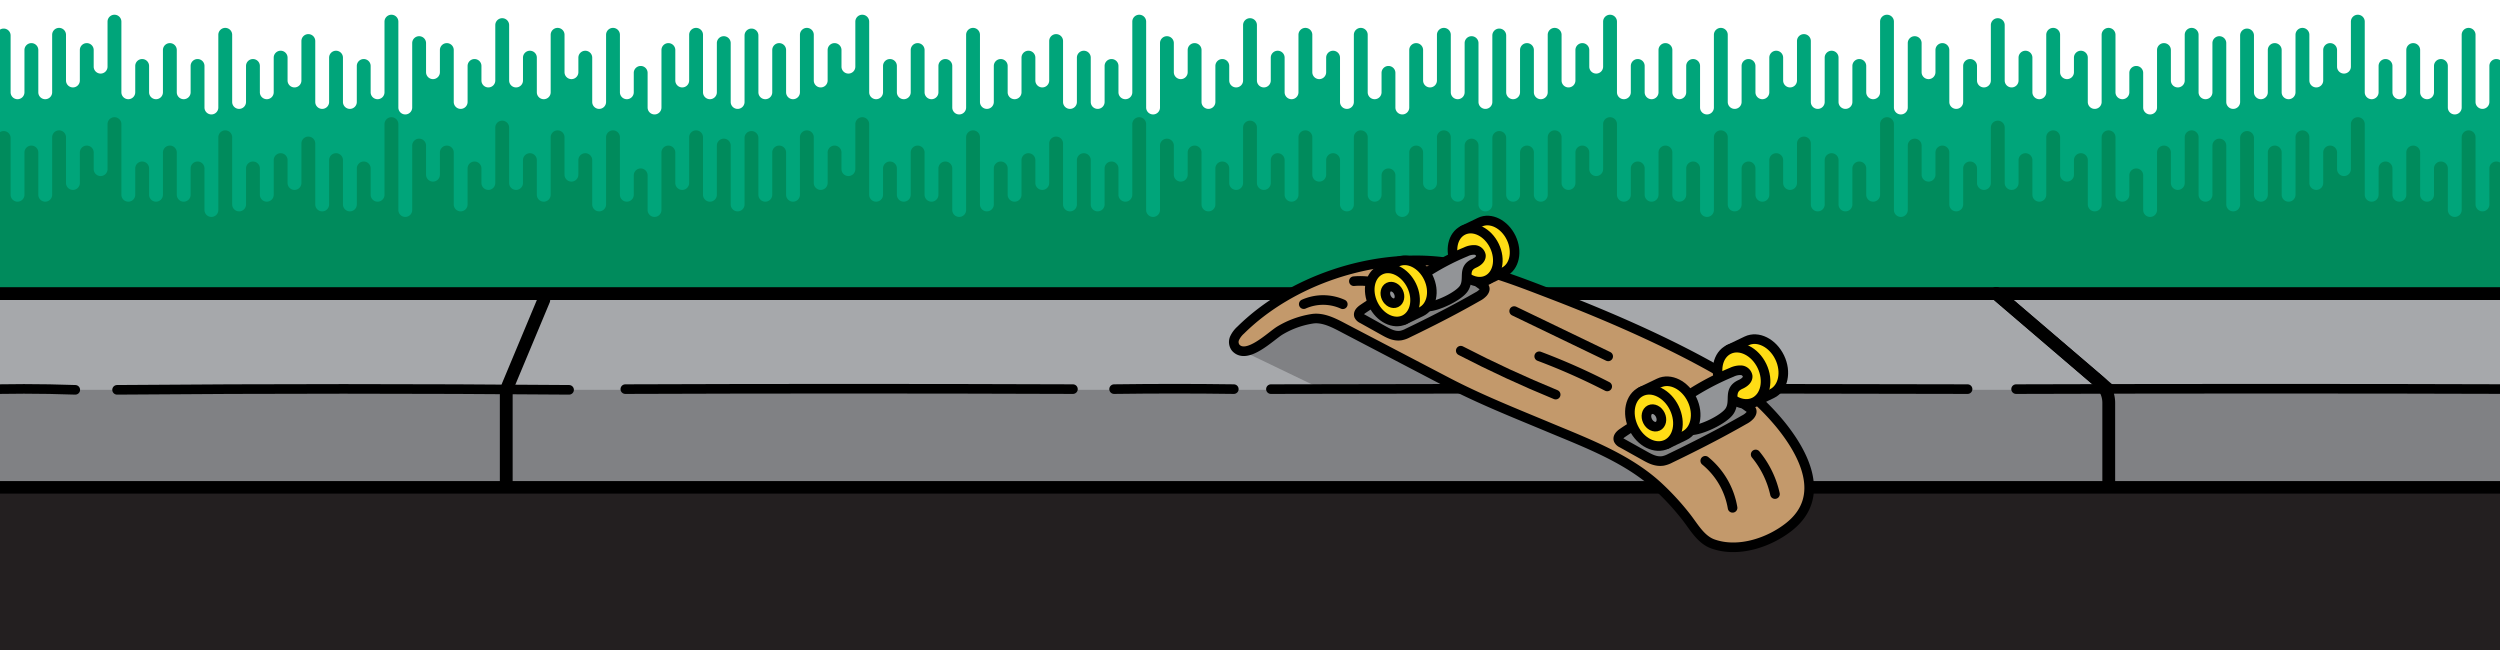 <svg xmlns="http://www.w3.org/2000/svg" viewBox="0 0 1000 260"><defs><style>.a{fill:#00a57a;}.b{fill:#008b5c;}.c{fill:#a6a8ab;}.c,.e,.f,.g,.h,.i,.j,.k{stroke:#000;stroke-linecap:round;stroke-linejoin:round;}.c,.e{stroke-width:5.122px;}.d{fill:#808184;}.e,.g{fill:none;}.f{fill:#231f20;stroke-width:5.006px;}.g,.h,.i,.j,.k{stroke-width:3.842px;}.h{fill:#c3996b;}.i{fill:#828282;}.j{fill:#ffdd15;}.k{fill:#929497;}</style></defs><title>HowPainWorks</title><path class="a" d="M1098.23,7.278h0a2.769,2.769,0,0,0-2.769,2.769V32.2a2.77,2.77,0,0,1-2.77,2.77h0a2.77,2.77,0,0,1-2.769-2.77V26.388a2.77,2.77,0,0,0-2.77-2.77h0a2.77,2.77,0,0,0-2.77,2.77v14.4a2.769,2.769,0,0,1-2.769,2.769h0a2.77,2.77,0,0,1-2.77-2.769V20.018a2.77,2.77,0,0,0-2.769-2.77h0a2.77,2.77,0,0,0-2.77,2.77V28.88a2.77,2.77,0,0,1-2.769,2.77h0a2.77,2.77,0,0,1-2.77-2.77V17.248a2.77,2.77,0,0,0-2.77-2.769h0a2.769,2.769,0,0,0-2.769,2.769V43.005a2.77,2.77,0,0,1-2.77,2.77h0a2.77,2.77,0,0,1-2.769-2.77V8.662a2.77,2.77,0,0,0-2.77-2.769h0a2.77,2.77,0,0,0-2.77,2.769v28.25a2.769,2.769,0,0,1-2.769,2.77h0a2.77,2.77,0,0,1-2.77-2.77V26.388a2.77,2.77,0,0,0-2.769-2.77h0a2.77,2.77,0,0,0-2.77,2.77v14.4a2.769,2.769,0,0,1-2.769,2.769h0a2.77,2.77,0,0,1-2.77-2.769V23.064a2.77,2.77,0,0,0-2.77-2.769h0a2.769,2.769,0,0,0-2.769,2.769V40.79a2.77,2.77,0,0,1-2.77,2.769h0a2.769,2.769,0,0,1-2.769-2.769V16.417a2.77,2.77,0,0,0-2.77-2.769h0a2.77,2.77,0,0,0-2.77,2.769V32.2a2.77,2.77,0,0,1-2.769,2.77h0a2.77,2.77,0,0,1-2.77-2.77v-9.14A2.769,2.769,0,0,0,1009.6,20.3h0a2.77,2.77,0,0,0-2.77,2.769V36.912a2.77,2.77,0,0,1-2.769,2.77h0a2.77,2.77,0,0,1-2.77-2.77V26.388a2.77,2.77,0,0,0-2.77-2.77h0a2.77,2.77,0,0,0-2.769,2.77v14.4a2.77,2.77,0,0,1-2.77,2.769h0a2.769,2.769,0,0,1-2.769-2.769V13.925a2.77,2.77,0,0,0-2.77-2.77h0a2.77,2.77,0,0,0-2.77,2.77v29.08a2.77,2.77,0,0,1-2.769,2.77h0a2.77,2.77,0,0,1-2.77-2.77V26.388a2.77,2.77,0,0,0-2.769-2.77h0a2.77,2.77,0,0,0-2.77,2.77V36.912a2.77,2.77,0,0,1-2.77,2.77h0a2.77,2.77,0,0,1-2.769-2.77V20.018a2.77,2.77,0,0,0-2.77-2.77h0a2.77,2.77,0,0,0-2.769,2.77V36.912a2.77,2.77,0,0,1-2.77,2.77h0a2.77,2.77,0,0,1-2.769-2.77V26.388a2.77,2.77,0,0,0-2.77-2.77h0a2.77,2.77,0,0,0-2.77,2.77V36.912a2.77,2.77,0,0,1-2.769,2.77h0a2.77,2.77,0,0,1-2.77-2.77V8.662a2.769,2.769,0,0,0-2.769-2.769h0a2.77,2.77,0,0,0-2.77,2.769v18a2.77,2.77,0,0,1-2.77,2.769h0a2.769,2.769,0,0,1-2.769-2.769V20.018a2.77,2.77,0,0,0-2.77-2.77h0a2.77,2.77,0,0,0-2.769,2.77V32.2a2.77,2.77,0,0,1-2.77,2.77h0a2.77,2.77,0,0,1-2.769-2.77V13.925a2.77,2.77,0,0,0-2.77-2.77h0a2.77,2.77,0,0,0-2.77,2.77V36.912a2.77,2.77,0,0,1-2.769,2.77h0a2.77,2.77,0,0,1-2.77-2.77V20.018a2.77,2.77,0,0,0-2.769-2.77h0a2.77,2.77,0,0,0-2.77,2.77V36.912a2.77,2.77,0,0,1-2.77,2.77h0a2.77,2.77,0,0,1-2.769-2.77V14.2a2.77,2.77,0,0,0-2.77-2.77h0a2.77,2.77,0,0,0-2.769,2.77V40.79a2.77,2.77,0,0,1-2.77,2.769h0a2.769,2.769,0,0,1-2.769-2.769V17.248a2.77,2.77,0,0,0-2.77-2.769h0a2.77,2.77,0,0,0-2.77,2.769V36.912a2.77,2.77,0,0,1-2.769,2.77h0a2.77,2.77,0,0,1-2.77-2.77V13.925a2.77,2.77,0,0,0-2.769-2.77h0a2.77,2.77,0,0,0-2.77,2.77V32.2a2.77,2.77,0,0,1-2.77,2.77h0a2.77,2.77,0,0,1-2.769-2.77V20.018a2.77,2.77,0,0,0-2.77-2.77h0a2.77,2.77,0,0,0-2.769,2.77V43.005a2.77,2.77,0,0,1-2.77,2.77h0a2.77,2.77,0,0,1-2.77-2.77V29.157a2.769,2.769,0,0,0-2.769-2.769h0a2.77,2.77,0,0,0-2.77,2.769v7.755a2.77,2.77,0,0,1-2.769,2.77h0a2.77,2.77,0,0,1-2.77-2.77V13.925a2.77,2.77,0,0,0-2.769-2.77h0a2.77,2.77,0,0,0-2.77,2.77V40.79a2.77,2.77,0,0,1-2.77,2.769h0a2.769,2.769,0,0,1-2.769-2.769V23.064a2.77,2.77,0,0,0-2.77-2.769h0a2.769,2.769,0,0,0-2.769,2.769V28.88a2.77,2.77,0,0,1-2.77,2.77h0a2.77,2.77,0,0,1-2.77-2.77V13.925a2.77,2.77,0,0,0-2.769-2.77h0a2.77,2.77,0,0,0-2.77,2.77V36.912a2.77,2.77,0,0,1-2.769,2.77h0a2.77,2.77,0,0,1-2.77-2.77V23.064a2.769,2.769,0,0,0-2.769-2.769h0a2.77,2.77,0,0,0-2.77,2.769V32.2a2.77,2.77,0,0,1-2.77,2.77h0a2.77,2.77,0,0,1-2.769-2.77V10.047a2.77,2.77,0,0,0-2.77-2.769h0a2.769,2.769,0,0,0-2.769,2.769V32.2a2.77,2.77,0,0,1-2.77,2.77h0a2.77,2.77,0,0,1-2.77-2.77V26.388a2.77,2.77,0,0,0-2.769-2.77h0a2.77,2.77,0,0,0-2.77,2.77v14.4a2.769,2.769,0,0,1-2.769,2.769h0a2.77,2.77,0,0,1-2.77-2.769V20.018a2.77,2.77,0,0,0-2.769-2.77h0a2.77,2.77,0,0,0-2.77,2.77V28.88a2.77,2.77,0,0,1-2.77,2.77h0a2.77,2.77,0,0,1-2.769-2.77V17.248a2.77,2.77,0,0,0-2.77-2.769h0a2.769,2.769,0,0,0-2.769,2.769V43.005a2.77,2.77,0,0,1-2.77,2.77h0a2.77,2.77,0,0,1-2.77-2.77V8.662A2.769,2.769,0,0,0,754.8,5.893h0a2.77,2.77,0,0,0-2.77,2.769v28.25a2.77,2.77,0,0,1-2.769,2.77h0a2.77,2.77,0,0,1-2.77-2.77V26.388a2.77,2.77,0,0,0-2.769-2.77h0a2.77,2.77,0,0,0-2.769,2.77v14.4a2.77,2.77,0,0,1-2.77,2.769h0a2.769,2.769,0,0,1-2.769-2.769V23.064a2.77,2.77,0,0,0-2.77-2.769h0a2.769,2.769,0,0,0-2.769,2.769V40.79a2.77,2.77,0,0,1-2.77,2.769h0a2.77,2.77,0,0,1-2.77-2.769V16.417a2.769,2.769,0,0,0-2.769-2.769h0a2.77,2.77,0,0,0-2.77,2.769V32.2a2.77,2.77,0,0,1-2.769,2.77h0a2.77,2.77,0,0,1-2.77-2.77v-9.14a2.77,2.77,0,0,0-2.77-2.769h0a2.769,2.769,0,0,0-2.769,2.769V36.912a2.77,2.77,0,0,1-2.77,2.77h0a2.77,2.77,0,0,1-2.769-2.77V26.388a2.77,2.77,0,0,0-2.77-2.77h0a2.77,2.77,0,0,0-2.769,2.77v14.4a2.77,2.77,0,0,1-2.77,2.769h0a2.77,2.77,0,0,1-2.77-2.769V13.925a2.77,2.77,0,0,0-2.769-2.77h0a2.77,2.77,0,0,0-2.77,2.77v29.08a2.77,2.77,0,0,1-2.769,2.77h0a2.77,2.77,0,0,1-2.77-2.77V26.388a2.77,2.77,0,0,0-2.77-2.77h0a2.77,2.77,0,0,0-2.769,2.77V36.912a2.77,2.77,0,0,1-2.77,2.77h0a2.77,2.77,0,0,1-2.769-2.77V20.018a2.77,2.77,0,0,0-2.77-2.77h0a2.77,2.77,0,0,0-2.769,2.77V36.912a2.77,2.77,0,0,1-2.77,2.77h0a2.77,2.77,0,0,1-2.77-2.77V26.388a2.77,2.77,0,0,0-2.769-2.77h0a2.77,2.77,0,0,0-2.77,2.77V36.912a2.77,2.77,0,0,1-2.769,2.77h0a2.77,2.77,0,0,1-2.77-2.77V8.662a2.77,2.77,0,0,0-2.77-2.769h0a2.769,2.769,0,0,0-2.769,2.769v18a2.77,2.77,0,0,1-2.77,2.769h0a2.769,2.769,0,0,1-2.769-2.769V20.018a2.77,2.77,0,0,0-2.77-2.77h0a2.77,2.77,0,0,0-2.77,2.77V32.2a2.769,2.769,0,0,1-2.769,2.77h0a2.77,2.77,0,0,1-2.77-2.77V13.925a2.77,2.77,0,0,0-2.769-2.77h0a2.77,2.77,0,0,0-2.77,2.77V36.912a2.77,2.77,0,0,1-2.769,2.77h0a2.77,2.77,0,0,1-2.77-2.77V20.018a2.77,2.77,0,0,0-2.77-2.77h0a2.77,2.77,0,0,0-2.769,2.77V36.912a2.77,2.77,0,0,1-2.77,2.77h0a2.77,2.77,0,0,1-2.769-2.77V14.2a2.77,2.77,0,0,0-2.77-2.77h0a2.77,2.77,0,0,0-2.77,2.77V40.79a2.769,2.769,0,0,1-2.769,2.769h0a2.77,2.77,0,0,1-2.77-2.769V17.248a2.769,2.769,0,0,0-2.769-2.769h0a2.77,2.77,0,0,0-2.77,2.769V36.912a2.77,2.77,0,0,1-2.769,2.77h0a2.77,2.77,0,0,1-2.77-2.77V13.925a2.77,2.77,0,0,0-2.77-2.77h0a2.77,2.77,0,0,0-2.769,2.77V32.2a2.77,2.77,0,0,1-2.77,2.77h0a2.77,2.77,0,0,1-2.769-2.77V20.018a2.77,2.77,0,0,0-2.77-2.77h0a2.77,2.77,0,0,0-2.77,2.77V43.005a2.77,2.77,0,0,1-2.769,2.77h0a2.77,2.77,0,0,1-2.77-2.77V29.157a2.769,2.769,0,0,0-2.769-2.769h0a2.77,2.77,0,0,0-2.77,2.769v7.755a2.77,2.77,0,0,1-2.769,2.77h0a2.77,2.77,0,0,1-2.77-2.77V13.925a2.77,2.77,0,0,0-2.77-2.77h0a2.77,2.77,0,0,0-2.769,2.77V40.79a2.77,2.77,0,0,1-2.77,2.769h0a2.769,2.769,0,0,1-2.769-2.769V23.064a2.77,2.77,0,0,0-2.77-2.769h0a2.77,2.77,0,0,0-2.77,2.769V28.88a2.77,2.77,0,0,1-2.769,2.77h0a2.77,2.77,0,0,1-2.77-2.77V13.925a2.77,2.77,0,0,0-2.769-2.77h0a2.77,2.77,0,0,0-2.77,2.77V36.912a2.77,2.77,0,0,1-2.769,2.77h0a2.77,2.77,0,0,1-2.769-2.77V23.064a2.77,2.77,0,0,0-2.77-2.769h0a2.769,2.769,0,0,0-2.769,2.769V32.2a2.77,2.77,0,0,1-2.77,2.77h0a2.77,2.77,0,0,1-2.769-2.77V10.047A2.77,2.77,0,0,0,500,7.278h0a2.77,2.77,0,0,0-2.77,2.769V32.2a2.77,2.77,0,0,1-2.769,2.77h0a2.77,2.77,0,0,1-2.77-2.77V26.388a2.77,2.77,0,0,0-2.769-2.77h0a2.77,2.77,0,0,0-2.77,2.77v14.4a2.77,2.77,0,0,1-2.77,2.769h0a2.769,2.769,0,0,1-2.769-2.769V20.018a2.77,2.77,0,0,0-2.77-2.77h0a2.77,2.77,0,0,0-2.769,2.77V28.88a2.77,2.77,0,0,1-2.77,2.77h0a2.77,2.77,0,0,1-2.769-2.77V17.248a2.77,2.77,0,0,0-2.77-2.769h0A2.77,2.77,0,0,0,464,17.248V43.005a2.77,2.77,0,0,1-2.769,2.77h0a2.77,2.77,0,0,1-2.77-2.77V8.662a2.769,2.769,0,0,0-2.769-2.769h0a2.77,2.77,0,0,0-2.77,2.769v28.25a2.77,2.77,0,0,1-2.77,2.77h0a2.77,2.77,0,0,1-2.769-2.77V26.388a2.77,2.77,0,0,0-2.77-2.77h0a2.77,2.77,0,0,0-2.769,2.77v14.4a2.77,2.77,0,0,1-2.77,2.769h0A2.769,2.769,0,0,1,436.3,40.79V23.064a2.77,2.77,0,0,0-2.77-2.769h0a2.77,2.77,0,0,0-2.77,2.769V40.79a2.769,2.769,0,0,1-2.769,2.769h0a2.77,2.77,0,0,1-2.77-2.769V16.417a2.769,2.769,0,0,0-2.769-2.769h0a2.77,2.77,0,0,0-2.77,2.769V32.2a2.77,2.77,0,0,1-2.77,2.77h0a2.77,2.77,0,0,1-2.769-2.77v-9.14a2.77,2.77,0,0,0-2.77-2.769h0a2.769,2.769,0,0,0-2.769,2.769V36.912a2.77,2.77,0,0,1-2.77,2.77h0a2.769,2.769,0,0,1-2.769-2.77V26.388a2.77,2.77,0,0,0-2.77-2.77h0a2.77,2.77,0,0,0-2.77,2.77v14.4a2.769,2.769,0,0,1-2.769,2.769h0a2.77,2.77,0,0,1-2.77-2.769V13.925a2.77,2.77,0,0,0-2.769-2.77h0a2.77,2.77,0,0,0-2.77,2.77v29.08a2.77,2.77,0,0,1-2.77,2.77h0a2.77,2.77,0,0,1-2.769-2.77V26.388a2.77,2.77,0,0,0-2.77-2.77h0a2.77,2.77,0,0,0-2.769,2.77V36.912a2.77,2.77,0,0,1-2.77,2.77h0a2.77,2.77,0,0,1-2.77-2.77V20.018a2.769,2.769,0,0,0-2.769-2.77h0a2.77,2.77,0,0,0-2.77,2.77V36.912a2.77,2.77,0,0,1-2.769,2.77h0a2.77,2.77,0,0,1-2.77-2.77V26.388a2.77,2.77,0,0,0-2.769-2.77h0a2.77,2.77,0,0,0-2.77,2.77V36.912a2.77,2.77,0,0,1-2.77,2.77h0a2.77,2.77,0,0,1-2.769-2.77V8.662a2.77,2.77,0,0,0-2.77-2.769h0a2.769,2.769,0,0,0-2.769,2.769v18a2.77,2.77,0,0,1-2.77,2.769h0a2.77,2.77,0,0,1-2.77-2.769V20.018a2.77,2.77,0,0,0-2.769-2.77h0a2.77,2.77,0,0,0-2.77,2.77V32.2a2.77,2.77,0,0,1-2.769,2.77h0a2.77,2.77,0,0,1-2.77-2.77V13.925a2.77,2.77,0,0,0-2.769-2.77h0a2.77,2.77,0,0,0-2.77,2.77V36.912a2.77,2.77,0,0,1-2.77,2.77h0a2.77,2.77,0,0,1-2.769-2.77V20.018a2.77,2.77,0,0,0-2.77-2.77h0a2.77,2.77,0,0,0-2.769,2.77V36.912a2.77,2.77,0,0,1-2.77,2.77h0a2.77,2.77,0,0,1-2.77-2.77V14.2a2.77,2.77,0,0,0-2.769-2.77h0a2.77,2.77,0,0,0-2.77,2.77V40.79a2.769,2.769,0,0,1-2.769,2.769h0a2.77,2.77,0,0,1-2.77-2.769V17.248a2.769,2.769,0,0,0-2.769-2.769h0a2.77,2.77,0,0,0-2.77,2.769V36.912a2.77,2.77,0,0,1-2.77,2.77h0a2.77,2.77,0,0,1-2.769-2.77V13.925a2.77,2.77,0,0,0-2.77-2.77h0a2.77,2.77,0,0,0-2.769,2.77V32.2a2.77,2.77,0,0,1-2.77,2.77h0a2.77,2.77,0,0,1-2.77-2.77V20.018a2.77,2.77,0,0,0-2.769-2.77h0a2.77,2.77,0,0,0-2.77,2.77V43.005a2.77,2.77,0,0,1-2.769,2.77h0a2.77,2.77,0,0,1-2.77-2.77V29.157a2.77,2.77,0,0,0-2.77-2.769h0a2.769,2.769,0,0,0-2.769,2.769v7.755a2.77,2.77,0,0,1-2.77,2.77h0a2.77,2.77,0,0,1-2.769-2.77V13.925a2.77,2.77,0,0,0-2.77-2.77h0a2.77,2.77,0,0,0-2.769,2.77V40.79a2.77,2.77,0,0,1-2.77,2.769h0a2.77,2.77,0,0,1-2.77-2.769V23.064A2.769,2.769,0,0,0,234.12,20.3h0a2.77,2.77,0,0,0-2.77,2.769V28.88a2.77,2.77,0,0,1-2.769,2.77h0a2.77,2.77,0,0,1-2.77-2.77V13.925a2.77,2.77,0,0,0-2.77-2.77h0a2.77,2.77,0,0,0-2.769,2.77V36.912a2.77,2.77,0,0,1-2.77,2.77h0a2.77,2.77,0,0,1-2.769-2.77V23.064a2.77,2.77,0,0,0-2.77-2.769h0a2.769,2.769,0,0,0-2.769,2.769V32.2a2.77,2.77,0,0,1-2.77,2.77h0a2.77,2.77,0,0,1-2.77-2.77V10.047a2.769,2.769,0,0,0-2.769-2.769h0a2.77,2.77,0,0,0-2.77,2.769V32.2a2.77,2.77,0,0,1-2.769,2.77h0a2.77,2.77,0,0,1-2.77-2.77V26.388a2.77,2.77,0,0,0-2.77-2.77h0a2.77,2.77,0,0,0-2.769,2.77v14.4a2.77,2.77,0,0,1-2.77,2.769h0A2.769,2.769,0,0,1,181.5,40.79V20.018a2.77,2.77,0,0,0-2.77-2.77h0a2.769,2.769,0,0,0-2.769,2.77V28.88a2.77,2.77,0,0,1-2.77,2.77h0a2.77,2.77,0,0,1-2.77-2.77V17.248a2.769,2.769,0,0,0-2.769-2.769h0a2.77,2.77,0,0,0-2.77,2.769V43.005a2.77,2.77,0,0,1-2.769,2.77h0a2.77,2.77,0,0,1-2.77-2.77V8.662a2.77,2.77,0,0,0-2.77-2.769h0A2.769,2.769,0,0,0,153.8,8.662v28.25a2.77,2.77,0,0,1-2.77,2.77h0a2.77,2.77,0,0,1-2.769-2.77V26.388a2.77,2.77,0,0,0-2.77-2.77h0a2.769,2.769,0,0,0-2.769,2.77v14.4a2.77,2.77,0,0,1-2.77,2.769h0a2.77,2.77,0,0,1-2.77-2.769V23.064a2.769,2.769,0,0,0-2.769-2.769h0a2.77,2.77,0,0,0-2.77,2.769V40.79a2.769,2.769,0,0,1-2.769,2.769h0a2.77,2.77,0,0,1-2.77-2.769V16.417a2.77,2.77,0,0,0-2.77-2.769h0a2.769,2.769,0,0,0-2.769,2.769V32.2a2.77,2.77,0,0,1-2.77,2.77h0a2.77,2.77,0,0,1-2.769-2.77v-9.14a2.77,2.77,0,0,0-2.77-2.769h0a2.77,2.77,0,0,0-2.77,2.769V36.912a2.77,2.77,0,0,1-2.769,2.77h0a2.77,2.77,0,0,1-2.77-2.77V26.388a2.77,2.77,0,0,0-2.769-2.77h0a2.77,2.77,0,0,0-2.77,2.77v14.4a2.769,2.769,0,0,1-2.769,2.769h0a2.77,2.77,0,0,1-2.77-2.769V13.925a2.77,2.77,0,0,0-2.77-2.77h0a2.77,2.77,0,0,0-2.769,2.77v29.08a2.77,2.77,0,0,1-2.77,2.77h0a2.77,2.77,0,0,1-2.769-2.77V26.388a2.77,2.77,0,0,0-2.77-2.77h0a2.77,2.77,0,0,0-2.77,2.77V36.912a2.77,2.77,0,0,1-2.769,2.77h0a2.77,2.77,0,0,1-2.77-2.77V20.018a2.77,2.77,0,0,0-2.769-2.77h0a2.77,2.77,0,0,0-2.77,2.77V36.912a2.77,2.77,0,0,1-2.769,2.77h0a2.77,2.77,0,0,1-2.77-2.77V26.388a2.77,2.77,0,0,0-2.77-2.77h0a2.77,2.77,0,0,0-2.769,2.77V36.912a2.77,2.77,0,0,1-2.77,2.77h0a2.77,2.77,0,0,1-2.769-2.77V8.662a2.77,2.77,0,0,0-2.77-2.769h0a2.77,2.77,0,0,0-2.77,2.769v18a2.769,2.769,0,0,1-2.769,2.769h0a2.77,2.77,0,0,1-2.77-2.769V20.018a2.77,2.77,0,0,0-2.769-2.77h0a2.77,2.77,0,0,0-2.77,2.77V32.2a2.77,2.77,0,0,1-2.769,2.77h0A2.77,2.77,0,0,1,26.4,32.2V13.925a2.77,2.77,0,0,0-2.77-2.77h0a2.77,2.77,0,0,0-2.769,2.77V36.912a2.77,2.77,0,0,1-2.77,2.77h0a2.77,2.77,0,0,1-2.769-2.77V20.018a2.77,2.77,0,0,0-2.77-2.77h0a2.77,2.77,0,0,0-2.77,2.77V36.912a2.77,2.77,0,0,1-2.769,2.77h0a2.77,2.77,0,0,1-2.77-2.77V14.2a2.77,2.77,0,0,0-2.769-2.77h0a2.77,2.77,0,0,0-2.77,2.77V40.79a2.77,2.77,0,0,1-2.77,2.769h0A2.769,2.769,0,0,1-6.834,40.79V17.248A2.77,2.77,0,0,0-9.6,14.479h0a2.769,2.769,0,0,0-2.769,2.769V36.912a2.77,2.77,0,0,1-2.77,2.77h0a2.77,2.77,0,0,1-2.769-2.77V13.925a2.77,2.77,0,0,0-2.77-2.77h0a2.77,2.77,0,0,0-2.77,2.77V32.2a2.77,2.77,0,0,1-2.769,2.77h0a2.77,2.77,0,0,1-2.77-2.77V20.018a2.77,2.77,0,0,0-2.769-2.77h0a2.77,2.77,0,0,0-2.77,2.77V43.005a2.77,2.77,0,0,1-2.77,2.77h0a2.77,2.77,0,0,1-2.769-2.77V29.157a2.77,2.77,0,0,0-2.77-2.769h0a2.769,2.769,0,0,0-2.769,2.769v7.755a2.77,2.77,0,0,1-2.77,2.77h0a2.769,2.769,0,0,1-2.769-2.77V13.925a2.77,2.77,0,0,0-2.77-2.77h0a2.77,2.77,0,0,0-2.77,2.77V40.79a2.769,2.769,0,0,1-2.769,2.769h0a2.77,2.77,0,0,1-2.77-2.769V23.064A2.769,2.769,0,0,0-64.995,20.3h0a2.77,2.77,0,0,0-2.77,2.769V28.88a2.77,2.77,0,0,1-2.77,2.77h0A2.77,2.77,0,0,1-73.3,28.88V13.925a2.77,2.77,0,0,0-2.77-2.77h0a2.77,2.77,0,0,0-2.769,2.77V36.912a2.77,2.77,0,0,1-2.77,2.77h0a2.769,2.769,0,0,1-2.769-2.77V23.064a2.77,2.77,0,0,0-2.77-2.769h0a2.77,2.77,0,0,0-2.77,2.769V32.2a2.77,2.77,0,0,1-2.769,2.77h0a2.77,2.77,0,0,1-2.77-2.77V13.925a2.77,2.77,0,0,0-2.769-2.77h0a2.77,2.77,0,0,0-2.77,2.77V151.85H1101V10.047A2.77,2.77,0,0,0,1098.23,7.278Z"/><path class="b" d="M1098.23,48.268h0a2.769,2.769,0,0,0-2.769,2.769V73.194a2.77,2.77,0,0,1-2.77,2.769h0a2.769,2.769,0,0,1-2.769-2.769V67.378a2.77,2.77,0,0,0-2.77-2.77h0a2.77,2.77,0,0,0-2.77,2.77v14.4a2.769,2.769,0,0,1-2.769,2.769h0a2.77,2.77,0,0,1-2.77-2.769V61.008a2.77,2.77,0,0,0-2.769-2.77h0a2.77,2.77,0,0,0-2.77,2.77V69.87a2.77,2.77,0,0,1-2.769,2.77h0a2.77,2.77,0,0,1-2.77-2.77V58.238a2.77,2.77,0,0,0-2.77-2.77h0a2.77,2.77,0,0,0-2.769,2.77V84a2.77,2.77,0,0,1-2.77,2.77h0a2.77,2.77,0,0,1-2.769-2.77V49.652a2.77,2.77,0,0,0-2.77-2.769h0a2.77,2.77,0,0,0-2.77,2.769V77.9a2.769,2.769,0,0,1-2.769,2.77h0a2.77,2.77,0,0,1-2.77-2.77V67.378a2.77,2.77,0,0,0-2.769-2.77h0a2.77,2.77,0,0,0-2.77,2.77v14.4a2.769,2.769,0,0,1-2.769,2.769h0a2.77,2.77,0,0,1-2.77-2.769V64.054a2.77,2.77,0,0,0-2.77-2.769h0a2.769,2.769,0,0,0-2.769,2.769V81.78a2.77,2.77,0,0,1-2.77,2.769h0a2.769,2.769,0,0,1-2.769-2.769V57.407a2.77,2.77,0,0,0-2.77-2.769h0a2.77,2.77,0,0,0-2.77,2.769V73.194a2.769,2.769,0,0,1-2.769,2.769h0a2.77,2.77,0,0,1-2.77-2.769v-9.14a2.769,2.769,0,0,0-2.769-2.769h0a2.77,2.77,0,0,0-2.77,2.769V77.9a2.77,2.77,0,0,1-2.769,2.77h0a2.77,2.77,0,0,1-2.77-2.77V67.378a2.77,2.77,0,0,0-2.77-2.77h0a2.77,2.77,0,0,0-2.769,2.77v14.4a2.77,2.77,0,0,1-2.77,2.769h0a2.769,2.769,0,0,1-2.769-2.769V54.915a2.77,2.77,0,0,0-2.77-2.77h0a2.77,2.77,0,0,0-2.77,2.77V84a2.77,2.77,0,0,1-2.769,2.77h0a2.77,2.77,0,0,1-2.77-2.77V67.378a2.77,2.77,0,0,0-2.769-2.77h0a2.77,2.77,0,0,0-2.77,2.77V77.9a2.77,2.77,0,0,1-2.77,2.77h0a2.77,2.77,0,0,1-2.769-2.77V61.008a2.77,2.77,0,0,0-2.77-2.77h0a2.77,2.77,0,0,0-2.769,2.77V77.9a2.77,2.77,0,0,1-2.77,2.77h0a2.77,2.77,0,0,1-2.769-2.77V67.378a2.77,2.77,0,0,0-2.77-2.77h0a2.77,2.77,0,0,0-2.77,2.77V77.9a2.77,2.77,0,0,1-2.769,2.77h0a2.77,2.77,0,0,1-2.77-2.77V49.652a2.769,2.769,0,0,0-2.769-2.769h0a2.77,2.77,0,0,0-2.77,2.769v18a2.77,2.77,0,0,1-2.77,2.769h0a2.769,2.769,0,0,1-2.769-2.769V61.008a2.77,2.77,0,0,0-2.77-2.77h0a2.77,2.77,0,0,0-2.769,2.77V73.194a2.77,2.77,0,0,1-2.77,2.769h0a2.769,2.769,0,0,1-2.769-2.769V54.915a2.77,2.77,0,0,0-2.77-2.77h0a2.77,2.77,0,0,0-2.77,2.77V77.9a2.77,2.77,0,0,1-2.769,2.77h0a2.77,2.77,0,0,1-2.77-2.77V61.008a2.77,2.77,0,0,0-2.769-2.77h0a2.77,2.77,0,0,0-2.77,2.77V77.9a2.77,2.77,0,0,1-2.77,2.77h0a2.77,2.77,0,0,1-2.769-2.77V55.192a2.77,2.77,0,0,0-2.77-2.77h0a2.77,2.77,0,0,0-2.769,2.77V81.78a2.77,2.77,0,0,1-2.77,2.769h0a2.769,2.769,0,0,1-2.769-2.769V58.238a2.77,2.77,0,0,0-2.77-2.77h0a2.77,2.77,0,0,0-2.77,2.77V77.9a2.77,2.77,0,0,1-2.769,2.77h0a2.77,2.77,0,0,1-2.77-2.77V54.915a2.77,2.77,0,0,0-2.769-2.77h0a2.77,2.77,0,0,0-2.77,2.77V73.194a2.77,2.77,0,0,1-2.77,2.769h0a2.769,2.769,0,0,1-2.769-2.769V61.008a2.77,2.77,0,0,0-2.77-2.77h0a2.77,2.77,0,0,0-2.769,2.77V84a2.77,2.77,0,0,1-2.77,2.77h0a2.77,2.77,0,0,1-2.77-2.77V70.147a2.769,2.769,0,0,0-2.769-2.769h0a2.77,2.77,0,0,0-2.77,2.769V77.9a2.77,2.77,0,0,1-2.769,2.77h0a2.77,2.77,0,0,1-2.77-2.77V54.915a2.77,2.77,0,0,0-2.769-2.77h0a2.77,2.77,0,0,0-2.77,2.77V81.78a2.77,2.77,0,0,1-2.77,2.769h0a2.769,2.769,0,0,1-2.769-2.769V64.054a2.77,2.77,0,0,0-2.77-2.769h0a2.769,2.769,0,0,0-2.769,2.769V69.87a2.77,2.77,0,0,1-2.77,2.77h0a2.77,2.77,0,0,1-2.77-2.77V54.915a2.77,2.77,0,0,0-2.769-2.77h0a2.77,2.77,0,0,0-2.77,2.77V77.9a2.77,2.77,0,0,1-2.769,2.77h0a2.77,2.77,0,0,1-2.77-2.77V64.054a2.769,2.769,0,0,0-2.769-2.769h0a2.77,2.77,0,0,0-2.77,2.769v9.14a2.77,2.77,0,0,1-2.77,2.769h0a2.769,2.769,0,0,1-2.769-2.769V51.037a2.77,2.77,0,0,0-2.77-2.769h0a2.769,2.769,0,0,0-2.769,2.769V73.194a2.77,2.77,0,0,1-2.77,2.769h0a2.77,2.77,0,0,1-2.77-2.769V67.378a2.77,2.77,0,0,0-2.769-2.77h0a2.77,2.77,0,0,0-2.77,2.77v14.4a2.769,2.769,0,0,1-2.769,2.769h0a2.77,2.77,0,0,1-2.77-2.769V61.008a2.77,2.77,0,0,0-2.769-2.77h0a2.77,2.77,0,0,0-2.77,2.77V69.87a2.77,2.77,0,0,1-2.77,2.77h0a2.77,2.77,0,0,1-2.769-2.77V58.238a2.77,2.77,0,0,0-2.77-2.77h0a2.77,2.77,0,0,0-2.769,2.77V84a2.77,2.77,0,0,1-2.77,2.77h0a2.77,2.77,0,0,1-2.77-2.77V49.652a2.769,2.769,0,0,0-2.769-2.769h0a2.77,2.77,0,0,0-2.77,2.769V77.9a2.77,2.77,0,0,1-2.769,2.77h0a2.77,2.77,0,0,1-2.77-2.77V67.378a2.77,2.77,0,0,0-2.769-2.77h0a2.77,2.77,0,0,0-2.769,2.77v14.4a2.77,2.77,0,0,1-2.77,2.769h0a2.769,2.769,0,0,1-2.769-2.769V64.054a2.77,2.77,0,0,0-2.77-2.769h0a2.769,2.769,0,0,0-2.769,2.769V81.78a2.77,2.77,0,0,1-2.77,2.769h0a2.77,2.77,0,0,1-2.77-2.769V57.407a2.769,2.769,0,0,0-2.769-2.769h0a2.77,2.77,0,0,0-2.77,2.769V73.194a2.769,2.769,0,0,1-2.769,2.769h0a2.77,2.77,0,0,1-2.77-2.769v-9.14a2.77,2.77,0,0,0-2.77-2.769h0a2.769,2.769,0,0,0-2.769,2.769V77.9a2.77,2.77,0,0,1-2.77,2.77h0a2.77,2.77,0,0,1-2.769-2.77V67.378a2.77,2.77,0,0,0-2.77-2.77h0a2.77,2.77,0,0,0-2.769,2.77v14.4a2.77,2.77,0,0,1-2.77,2.769h0a2.77,2.77,0,0,1-2.77-2.769V54.915a2.77,2.77,0,0,0-2.769-2.77h0a2.77,2.77,0,0,0-2.77,2.77V84a2.77,2.77,0,0,1-2.769,2.77h0a2.77,2.77,0,0,1-2.77-2.77V67.378a2.77,2.77,0,0,0-2.77-2.77h0a2.77,2.77,0,0,0-2.769,2.77V77.9a2.77,2.77,0,0,1-2.77,2.77h0a2.77,2.77,0,0,1-2.769-2.77V61.008a2.77,2.77,0,0,0-2.77-2.77h0a2.77,2.77,0,0,0-2.769,2.77V77.9a2.77,2.77,0,0,1-2.77,2.77h0a2.77,2.77,0,0,1-2.77-2.77V67.378a2.77,2.77,0,0,0-2.769-2.77h0a2.77,2.77,0,0,0-2.77,2.77V77.9a2.77,2.77,0,0,1-2.769,2.77h0a2.77,2.77,0,0,1-2.77-2.77V49.652a2.77,2.77,0,0,0-2.77-2.769h0a2.769,2.769,0,0,0-2.769,2.769v18a2.77,2.77,0,0,1-2.77,2.769h0a2.769,2.769,0,0,1-2.769-2.769V61.008a2.77,2.77,0,0,0-2.77-2.77h0a2.77,2.77,0,0,0-2.77,2.77V73.194a2.769,2.769,0,0,1-2.769,2.769h0a2.77,2.77,0,0,1-2.77-2.769V54.915a2.77,2.77,0,0,0-2.769-2.77h0a2.77,2.77,0,0,0-2.77,2.77V77.9a2.77,2.77,0,0,1-2.769,2.77h0a2.77,2.77,0,0,1-2.77-2.77V61.008a2.77,2.77,0,0,0-2.77-2.77h0a2.77,2.77,0,0,0-2.769,2.77V77.9a2.77,2.77,0,0,1-2.77,2.77h0a2.77,2.77,0,0,1-2.769-2.77V55.192a2.77,2.77,0,0,0-2.77-2.77h0a2.77,2.77,0,0,0-2.77,2.77V81.78a2.769,2.769,0,0,1-2.769,2.769h0a2.77,2.77,0,0,1-2.77-2.769V58.238a2.77,2.77,0,0,0-2.769-2.77h0a2.77,2.77,0,0,0-2.77,2.77V77.9a2.77,2.77,0,0,1-2.769,2.77h0a2.77,2.77,0,0,1-2.77-2.77V54.915a2.77,2.77,0,0,0-2.77-2.77h0a2.77,2.77,0,0,0-2.769,2.77V73.194a2.77,2.77,0,0,1-2.77,2.769h0a2.769,2.769,0,0,1-2.769-2.769V61.008a2.77,2.77,0,0,0-2.77-2.77h0a2.77,2.77,0,0,0-2.77,2.77V84a2.77,2.77,0,0,1-2.769,2.77h0a2.77,2.77,0,0,1-2.77-2.77V70.147a2.769,2.769,0,0,0-2.769-2.769h0a2.77,2.77,0,0,0-2.77,2.769V77.9a2.77,2.77,0,0,1-2.769,2.77h0a2.77,2.77,0,0,1-2.77-2.77V54.915a2.77,2.77,0,0,0-2.77-2.77h0a2.77,2.77,0,0,0-2.769,2.77V81.78a2.77,2.77,0,0,1-2.77,2.769h0a2.769,2.769,0,0,1-2.769-2.769V64.054a2.77,2.77,0,0,0-2.77-2.769h0a2.77,2.77,0,0,0-2.77,2.769V69.87a2.77,2.77,0,0,1-2.769,2.77h0a2.77,2.77,0,0,1-2.77-2.77V54.915a2.77,2.77,0,0,0-2.769-2.77h0a2.77,2.77,0,0,0-2.77,2.77V77.9a2.77,2.77,0,0,1-2.769,2.77h0a2.77,2.77,0,0,1-2.769-2.77V64.054a2.77,2.77,0,0,0-2.77-2.769h0a2.769,2.769,0,0,0-2.769,2.769v9.14a2.77,2.77,0,0,1-2.77,2.769h0a2.769,2.769,0,0,1-2.769-2.769V51.037A2.77,2.77,0,0,0,500,48.268h0a2.77,2.77,0,0,0-2.77,2.769V73.194a2.769,2.769,0,0,1-2.769,2.769h0a2.77,2.77,0,0,1-2.77-2.769V67.378a2.77,2.77,0,0,0-2.769-2.77h0a2.77,2.77,0,0,0-2.77,2.77v14.4a2.77,2.77,0,0,1-2.77,2.769h0a2.769,2.769,0,0,1-2.769-2.769V61.008a2.77,2.77,0,0,0-2.77-2.77h0a2.77,2.77,0,0,0-2.769,2.77V69.87a2.77,2.77,0,0,1-2.77,2.77h0a2.77,2.77,0,0,1-2.769-2.77V58.238a2.77,2.77,0,0,0-2.77-2.77h0a2.77,2.77,0,0,0-2.77,2.77V84a2.77,2.77,0,0,1-2.769,2.77h0a2.77,2.77,0,0,1-2.77-2.77V49.652a2.769,2.769,0,0,0-2.769-2.769h0a2.77,2.77,0,0,0-2.77,2.769V77.9a2.77,2.77,0,0,1-2.77,2.77h0a2.77,2.77,0,0,1-2.769-2.77V67.378a2.77,2.77,0,0,0-2.77-2.77h0a2.77,2.77,0,0,0-2.769,2.77v14.4a2.77,2.77,0,0,1-2.77,2.769h0A2.769,2.769,0,0,1,436.3,81.78V64.054a2.77,2.77,0,0,0-2.77-2.769h0a2.77,2.77,0,0,0-2.77,2.769V81.78a2.769,2.769,0,0,1-2.769,2.769h0a2.77,2.77,0,0,1-2.77-2.769V57.407a2.769,2.769,0,0,0-2.769-2.769h0a2.77,2.77,0,0,0-2.77,2.769V73.194a2.77,2.77,0,0,1-2.77,2.769h0a2.769,2.769,0,0,1-2.769-2.769v-9.14a2.77,2.77,0,0,0-2.77-2.769h0a2.769,2.769,0,0,0-2.769,2.769V77.9a2.77,2.77,0,0,1-2.77,2.77h0a2.769,2.769,0,0,1-2.769-2.77V67.378a2.77,2.77,0,0,0-2.77-2.77h0a2.77,2.77,0,0,0-2.77,2.77v14.4a2.769,2.769,0,0,1-2.769,2.769h0a2.77,2.77,0,0,1-2.77-2.769V54.915a2.77,2.77,0,0,0-2.769-2.77h0a2.77,2.77,0,0,0-2.77,2.77V84a2.77,2.77,0,0,1-2.77,2.77h0A2.77,2.77,0,0,1,380.908,84V67.378a2.77,2.77,0,0,0-2.77-2.77h0a2.77,2.77,0,0,0-2.769,2.77V77.9a2.77,2.77,0,0,1-2.77,2.77h0a2.77,2.77,0,0,1-2.77-2.77V61.008a2.769,2.769,0,0,0-2.769-2.77h0a2.77,2.77,0,0,0-2.77,2.77V77.9a2.77,2.77,0,0,1-2.769,2.77h0a2.77,2.77,0,0,1-2.77-2.77V67.378a2.77,2.77,0,0,0-2.769-2.77h0a2.77,2.77,0,0,0-2.77,2.77V77.9a2.77,2.77,0,0,1-2.77,2.77h0a2.77,2.77,0,0,1-2.769-2.77V49.652a2.77,2.77,0,0,0-2.77-2.769h0a2.769,2.769,0,0,0-2.769,2.769v18a2.77,2.77,0,0,1-2.77,2.769h0a2.77,2.77,0,0,1-2.77-2.769V61.008a2.77,2.77,0,0,0-2.769-2.77h0a2.77,2.77,0,0,0-2.77,2.77V73.194a2.769,2.769,0,0,1-2.769,2.769h0a2.77,2.77,0,0,1-2.77-2.769V54.915a2.77,2.77,0,0,0-2.769-2.77h0a2.77,2.77,0,0,0-2.77,2.77V77.9a2.77,2.77,0,0,1-2.77,2.77h0a2.77,2.77,0,0,1-2.769-2.77V61.008a2.77,2.77,0,0,0-2.77-2.77h0a2.77,2.77,0,0,0-2.769,2.77V77.9a2.77,2.77,0,0,1-2.77,2.77h0a2.77,2.77,0,0,1-2.77-2.77V55.192a2.77,2.77,0,0,0-2.769-2.77h0a2.77,2.77,0,0,0-2.77,2.77V81.78a2.769,2.769,0,0,1-2.769,2.769h0a2.77,2.77,0,0,1-2.77-2.769V58.238a2.77,2.77,0,0,0-2.769-2.77h0a2.77,2.77,0,0,0-2.77,2.77V77.9a2.77,2.77,0,0,1-2.77,2.77h0A2.77,2.77,0,0,1,281.2,77.9V54.915a2.77,2.77,0,0,0-2.77-2.77h0a2.77,2.77,0,0,0-2.769,2.77V73.194a2.77,2.77,0,0,1-2.77,2.769h0a2.77,2.77,0,0,1-2.77-2.769V61.008a2.77,2.77,0,0,0-2.769-2.77h0a2.77,2.77,0,0,0-2.77,2.77V84a2.77,2.77,0,0,1-2.769,2.77h0a2.77,2.77,0,0,1-2.77-2.77V70.147a2.77,2.77,0,0,0-2.77-2.769h0a2.769,2.769,0,0,0-2.769,2.769V77.9a2.77,2.77,0,0,1-2.77,2.77h0a2.77,2.77,0,0,1-2.769-2.77V54.915a2.77,2.77,0,0,0-2.77-2.77h0a2.77,2.77,0,0,0-2.769,2.77V81.78a2.77,2.77,0,0,1-2.77,2.769h0a2.77,2.77,0,0,1-2.77-2.769V64.054a2.769,2.769,0,0,0-2.769-2.769h0a2.77,2.77,0,0,0-2.77,2.769V69.87a2.77,2.77,0,0,1-2.769,2.77h0a2.77,2.77,0,0,1-2.77-2.77V54.915a2.77,2.77,0,0,0-2.77-2.77h0a2.77,2.77,0,0,0-2.769,2.77V77.9a2.77,2.77,0,0,1-2.77,2.77h0a2.77,2.77,0,0,1-2.769-2.77V64.054a2.77,2.77,0,0,0-2.77-2.769h0a2.769,2.769,0,0,0-2.769,2.769v9.14a2.77,2.77,0,0,1-2.77,2.769h0a2.77,2.77,0,0,1-2.77-2.769V51.037a2.769,2.769,0,0,0-2.769-2.769h0a2.77,2.77,0,0,0-2.77,2.769V73.194a2.769,2.769,0,0,1-2.769,2.769h0a2.77,2.77,0,0,1-2.77-2.769V67.378a2.77,2.77,0,0,0-2.77-2.77h0a2.77,2.77,0,0,0-2.769,2.77v14.4a2.77,2.77,0,0,1-2.77,2.769h0A2.769,2.769,0,0,1,181.5,81.78V61.008a2.77,2.77,0,0,0-2.77-2.77h0a2.769,2.769,0,0,0-2.769,2.77V69.87a2.77,2.77,0,0,1-2.77,2.77h0a2.77,2.77,0,0,1-2.77-2.77V58.238a2.77,2.77,0,0,0-2.769-2.77h0a2.77,2.77,0,0,0-2.77,2.77V84a2.77,2.77,0,0,1-2.769,2.77h0a2.77,2.77,0,0,1-2.77-2.77V49.652a2.77,2.77,0,0,0-2.77-2.769h0a2.769,2.769,0,0,0-2.769,2.769V77.9a2.77,2.77,0,0,1-2.77,2.77h0a2.77,2.77,0,0,1-2.769-2.77V67.378a2.77,2.77,0,0,0-2.77-2.77h0a2.769,2.769,0,0,0-2.769,2.77v14.4a2.77,2.77,0,0,1-2.77,2.769h0a2.77,2.77,0,0,1-2.77-2.769V64.054a2.769,2.769,0,0,0-2.769-2.769h0a2.77,2.77,0,0,0-2.77,2.769V81.78a2.769,2.769,0,0,1-2.769,2.769h0a2.77,2.77,0,0,1-2.77-2.769V57.407a2.77,2.77,0,0,0-2.77-2.769h0a2.769,2.769,0,0,0-2.769,2.769V73.194a2.77,2.77,0,0,1-2.77,2.769h0a2.769,2.769,0,0,1-2.769-2.769v-9.14a2.77,2.77,0,0,0-2.77-2.769h0a2.77,2.77,0,0,0-2.77,2.769V77.9a2.77,2.77,0,0,1-2.769,2.77h0a2.77,2.77,0,0,1-2.77-2.77V67.378a2.77,2.77,0,0,0-2.769-2.77h0a2.77,2.77,0,0,0-2.77,2.77v14.4a2.769,2.769,0,0,1-2.769,2.769h0a2.77,2.77,0,0,1-2.77-2.769V54.915a2.77,2.77,0,0,0-2.77-2.77h0a2.77,2.77,0,0,0-2.769,2.77V84a2.77,2.77,0,0,1-2.77,2.77h0A2.77,2.77,0,0,1,81.793,84V67.378a2.77,2.77,0,0,0-2.77-2.77h0a2.77,2.77,0,0,0-2.77,2.77V77.9a2.77,2.77,0,0,1-2.769,2.77h0a2.77,2.77,0,0,1-2.77-2.77V61.008a2.77,2.77,0,0,0-2.769-2.77h0a2.77,2.77,0,0,0-2.77,2.77V77.9a2.77,2.77,0,0,1-2.769,2.77h0a2.77,2.77,0,0,1-2.77-2.77V67.378a2.77,2.77,0,0,0-2.77-2.77h0a2.77,2.77,0,0,0-2.769,2.77V77.9a2.77,2.77,0,0,1-2.77,2.77h0a2.77,2.77,0,0,1-2.769-2.77V49.652a2.77,2.77,0,0,0-2.77-2.769h0a2.77,2.77,0,0,0-2.77,2.769v18a2.769,2.769,0,0,1-2.769,2.769h0a2.77,2.77,0,0,1-2.77-2.769V61.008a2.77,2.77,0,0,0-2.769-2.77h0a2.77,2.77,0,0,0-2.77,2.77V73.194a2.769,2.769,0,0,1-2.769,2.769h0a2.77,2.77,0,0,1-2.77-2.769V54.915a2.77,2.77,0,0,0-2.77-2.77h0a2.77,2.77,0,0,0-2.769,2.77V77.9a2.77,2.77,0,0,1-2.77,2.77h0a2.77,2.77,0,0,1-2.769-2.77V61.008a2.77,2.77,0,0,0-2.77-2.77h0a2.77,2.77,0,0,0-2.77,2.77V77.9a2.77,2.77,0,0,1-2.769,2.77h0a2.77,2.77,0,0,1-2.77-2.77V55.192a2.77,2.77,0,0,0-2.769-2.77h0a2.77,2.77,0,0,0-2.77,2.77V81.78a2.77,2.77,0,0,1-2.77,2.769h0A2.769,2.769,0,0,1-6.834,81.78V58.238a2.77,2.77,0,0,0-2.77-2.77h0a2.77,2.77,0,0,0-2.769,2.77V77.9a2.77,2.77,0,0,1-2.77,2.77h0a2.77,2.77,0,0,1-2.769-2.77V54.915a2.77,2.77,0,0,0-2.77-2.77h0a2.77,2.77,0,0,0-2.77,2.77V73.194a2.769,2.769,0,0,1-2.769,2.769h0a2.77,2.77,0,0,1-2.77-2.769V61.008a2.77,2.77,0,0,0-2.769-2.77h0a2.77,2.77,0,0,0-2.77,2.77V84a2.77,2.77,0,0,1-2.77,2.77h0A2.77,2.77,0,0,1-40.069,84V70.147a2.77,2.77,0,0,0-2.77-2.769h0a2.769,2.769,0,0,0-2.769,2.769V77.9a2.77,2.77,0,0,1-2.77,2.77h0a2.769,2.769,0,0,1-2.769-2.77V54.915a2.77,2.77,0,0,0-2.77-2.77h0a2.77,2.77,0,0,0-2.77,2.77V81.78a2.769,2.769,0,0,1-2.769,2.769h0a2.77,2.77,0,0,1-2.77-2.769V64.054a2.769,2.769,0,0,0-2.769-2.769h0a2.77,2.77,0,0,0-2.77,2.769V69.87a2.77,2.77,0,0,1-2.77,2.77h0A2.77,2.77,0,0,1-73.3,69.87V54.915a2.77,2.77,0,0,0-2.77-2.77h0a2.77,2.77,0,0,0-2.769,2.77V77.9a2.77,2.77,0,0,1-2.77,2.77h0a2.769,2.769,0,0,1-2.769-2.77V64.054a2.77,2.77,0,0,0-2.77-2.769h0a2.77,2.77,0,0,0-2.77,2.769v9.14a2.769,2.769,0,0,1-2.769,2.769h0a2.77,2.77,0,0,1-2.77-2.769V54.915a2.77,2.77,0,0,0-2.769-2.77h0a2.77,2.77,0,0,0-2.77,2.77V151.85H1101V51.037A2.77,2.77,0,0,0,1098.23,48.268Z"/><rect class="c" x="-10.5" y="117.432" width="1021" height="104.5"/><rect class="d" x="-10.5" y="155.932" width="1021" height="103"/><path class="e" d="M202.5,194.932V158.2a11.3,11.3,0,0,1,.874-4.357l14.126-33.8"/><path class="e" d="M843.5,194.932v-33.8a11.3,11.3,0,0,0-3.954-8.586L798.5,117.432"/><rect class="f" x="-10.5" y="194.932" width="1021" height="76.124"/><line class="e" x1="798.5" y1="117.432" x2="843.5" y2="155.932"/><path class="g" d="M46.83,155.932c60.17-.5,121.17-.5,180.805,0"/><path class="g" d="M-10.5,155.932c13.5-.5,26.5-.5,40.609,0"/><path class="g" d="M445.638,155.65c16.362-.218,32.362-.218,47.888,0"/><path class="g" d="M250.126,155.65c59.874-.218,118.874-.218,179.049,0"/><polygon class="d" points="494.298 139.099 529.31 155.932 601.176 155.932 537.119 116.023 494.298 139.099"/><path class="g" d="M806.436,155.65c67.564-.218,136.564-.218,204.064,0"/><path class="g" d="M508.368,155.65q138.948-.327,278.666,0"/><path class="h" d="M494.3,139.1a3.732,3.732,0,0,1-.442-3.853,10.142,10.142,0,0,1,2.454-3.236c20.058-19.807,52.315-30.545,80.25-27.3,13.94,1.62,27.262,6.532,40.359,11.573,8.17,3.144,39.926,15.023,67.546,30.447a96.366,96.366,0,0,1,27.676,23.03c9.5,11.666,18.52,28.935,3.6,40.863-8.011,6.4-20.436,10.591-30.611,6.943-4.819-1.727-7.613-6.878-10.6-10.709a104.213,104.213,0,0,0-10.92-11.941c-12.174-11.41-28.605-17.547-43.817-23.9-13.77-5.752-27.718-11.261-40.95-18.18l-40.551-21.2c-4.045-2.115-8.768-4.849-13.414-4.122a35.889,35.889,0,0,0-12.959,4.72C508.224,134.515,498.756,144.016,494.3,139.1Z"/><path class="g" d="M541.546,112.477a27.329,27.329,0,0,1,21.793,7.867"/><path class="i" d="M699.53,163.009c-2.544-1.7-4.689-3.938-7.327-5.518a11.447,11.447,0,0,0-6.769-1.808,17.078,17.078,0,0,0-5.114,1.572c-10.778,4.6-21.638,9.243-31.291,15.887-.96.661-2.032,1.695-1.64,2.794a2.752,2.752,0,0,0,1.4,1.295l8.643,4.827c2.448,1.367,4.732,2.714,7.68,2.32a10.024,10.024,0,0,0,2.952-1.052q2.207-1.064,4.409-2.144c8.534-4.188,17-8.581,25.212-13.289a7.9,7.9,0,0,0,2.357-1.776C701.161,164.709,700.789,163.851,699.53,163.009Z"/><path class="j" d="M711.88,142.979c2.8,5.824,1.415,12.3-3.094,14.469l-7.094,3.411-10.139-21.091,7.1-3.41C703.157,134.191,709.081,137.155,711.88,142.979Z"/><ellipse class="j" cx="696.622" cy="150.313" rx="9.057" ry="11.7" transform="translate(3.649 316.641) rotate(-25.673)"/><path class="k" d="M692.691,148.913a7.825,7.825,0,0,1,3.715-.814,2.863,2.863,0,0,1,2.657,2.342c.119,1.532-1.387,2.666-2.791,3.291-5.23,2.325-1.948,6.473-4.294,10.472-2.073,3.535-11.9,8.093-15.734,7.892s-9.223-3.573-7.984-7.877c.726-2.52,4.823-4.661,6.808-5.966A104.747,104.747,0,0,1,692.691,148.913Z"/><path class="j" d="M676.826,159.83c2.8,5.824,1.414,12.3-3.1,14.469l-7.094,3.41L656.5,156.619l7.094-3.411C668.1,151.041,674.026,154.006,676.826,159.83Z"/><ellipse class="j" cx="661.568" cy="167.164" rx="9.057" ry="11.7" transform="translate(-7.112 303.117) rotate(-25.673)"/><ellipse class="k" cx="661.568" cy="167.164" rx="2.828" ry="3.654" transform="translate(-7.112 303.117) rotate(-25.673)"/><path class="i" d="M592.807,114.045c-2.4-1.606-4.427-3.719-6.918-5.21a10.81,10.81,0,0,0-6.391-1.708,16.147,16.147,0,0,0-4.829,1.485c-10.176,4.342-20.429,8.727-29.543,15-.907.625-1.918,1.6-1.548,2.638a2.593,2.593,0,0,0,1.317,1.223l8.161,4.558c2.312,1.29,4.467,2.563,7.251,2.19a9.443,9.443,0,0,0,2.787-.993q2.083-1.005,4.163-2.024c8.058-3.954,16.047-8.1,23.8-12.547a7.487,7.487,0,0,0,2.226-1.677C594.346,115.65,594,114.839,592.807,114.045Z"/><path class="j" d="M604.468,95.133c2.643,5.5,1.335,11.615-2.922,13.661l-6.7,3.22L585.276,92.1l6.7-3.22C596.231,86.835,601.824,89.634,604.468,95.133Z"/><ellipse class="j" cx="590.062" cy="102.058" rx="8.551" ry="11.047" transform="translate(14.035 265.711) rotate(-25.673)"/><path class="k" d="M586.35,100.736a7.392,7.392,0,0,1,3.508-.769,2.7,2.7,0,0,1,2.508,2.211c.112,1.447-1.309,2.518-2.635,3.107-4.938,2.2-1.839,6.112-4.054,9.888-1.958,3.337-11.234,7.641-14.855,7.451s-8.708-3.373-7.539-7.437c.685-2.379,4.554-4.4,6.428-5.633A98.811,98.811,0,0,1,586.35,100.736Z"/><path class="j" d="M571.37,111.043c2.644,5.5,1.336,11.615-2.921,13.661l-6.7,3.22-9.572-19.913,6.7-3.22C563.134,102.745,568.727,105.544,571.37,111.043Z"/><ellipse class="j" cx="556.964" cy="117.967" rx="8.551" ry="11.047" transform="translate(3.875 252.943) rotate(-25.673)"/><ellipse class="k" cx="556.964" cy="117.967" rx="2.67" ry="3.45" transform="translate(3.875 252.943) rotate(-25.673)"/><path class="g" d="M584.3,140.271q18.587,9.623,37.974,17.575"/><path class="g" d="M615.686,142.513a256.49,256.49,0,0,1,27.2,12.063"/><path class="g" d="M605.663,124.425l37.616,18.128"/><path class="g" d="M682.1,184.32a30.914,30.914,0,0,1,10.932,18.813"/><path class="g" d="M702.265,181.783a37.806,37.806,0,0,1,7.727,15.843"/><path class="g" d="M537.119,121.7a19.078,19.078,0,0,0-15.618-.046"/></svg>